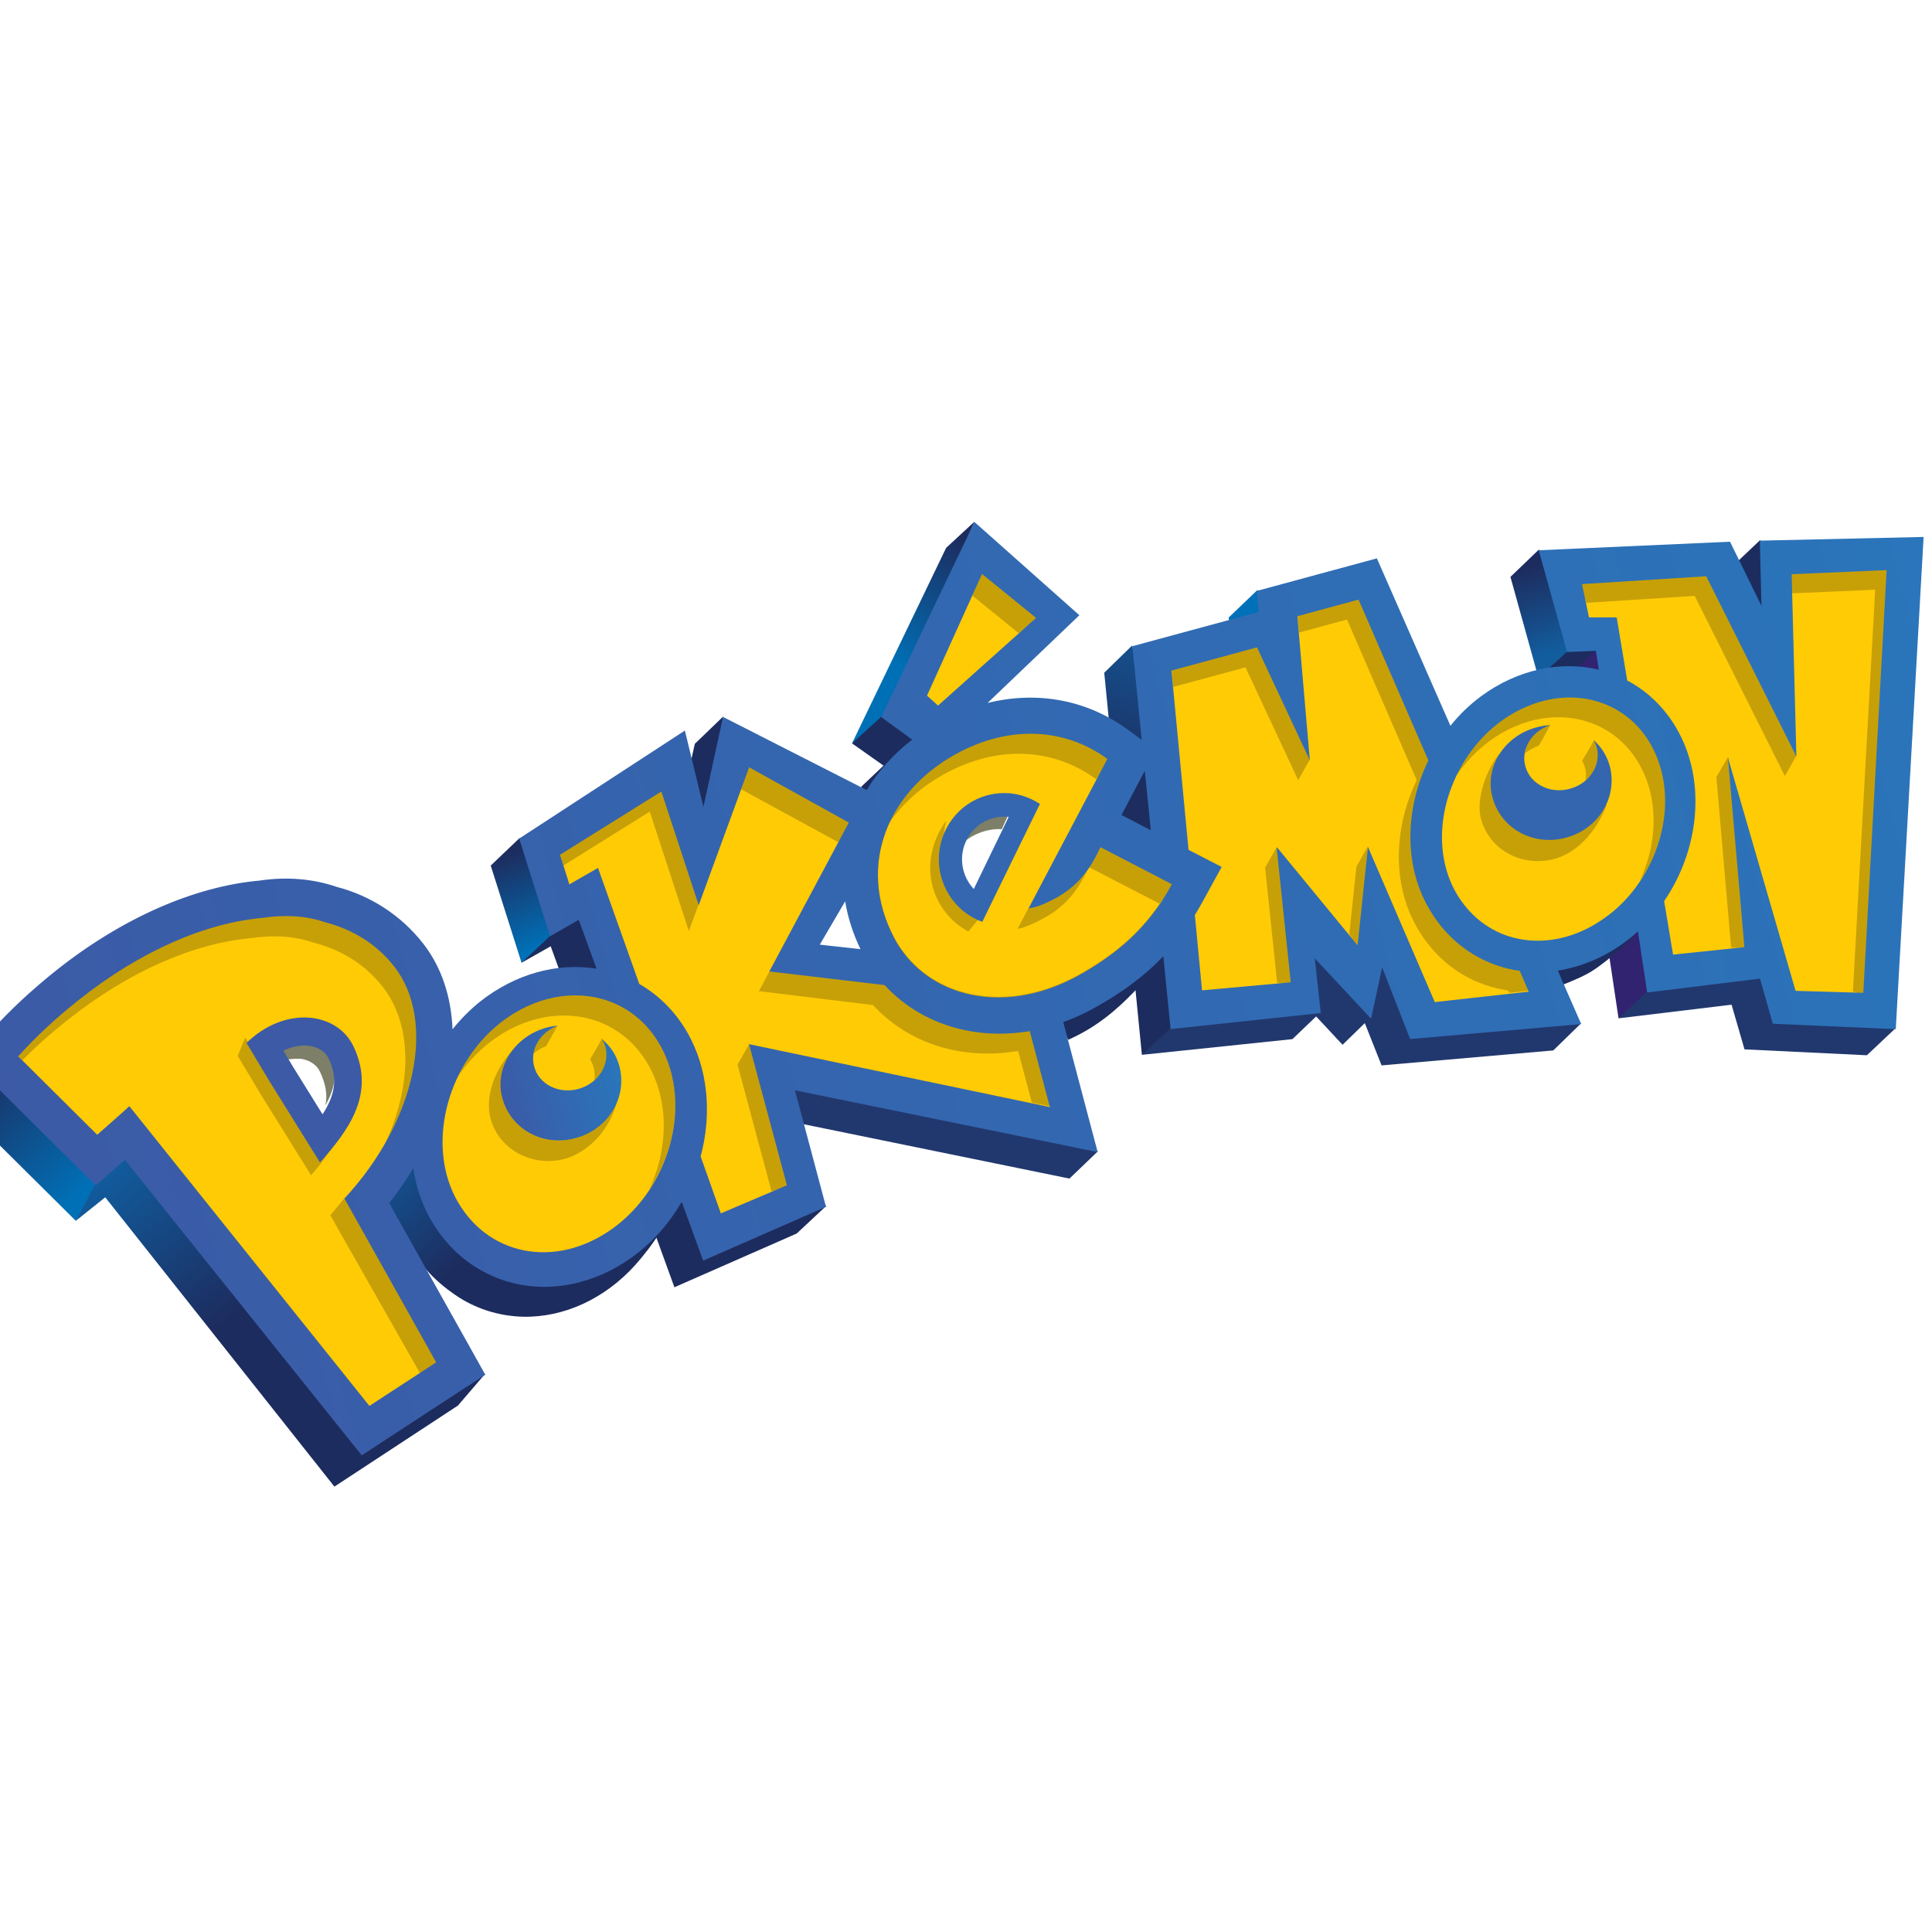 <?xml version="1.0" encoding="utf-8"?>
<svg enable-background="new 0 0 280 103" height="270px" width="270px" y="0px" x="0px" id="Layer_1" version="1.1" viewBox="0 0 270.358 267.333" xmlns="http://www.w3.org/2000/svg">
  <linearGradient gradientTransform="matrix(1.066, 0, -0.007, 1.082, -441.424, -625.272)" y2="714.041" x2="416.734" y1="732.71" x1="426.751" gradientUnits="userSpaceOnUse" id="SVGID_1_">
    <stop id="stop12" style="stop-color:#0070B6" offset="0"/>
    <stop id="stop14" style="stop-color:#1D2C5E" offset="1"/>
  </linearGradient>
  <polygon style="fill: url(#SVGID_1_);" id="polygon16" points="-5.373 148.828 7.312 170.784 12.464 165.832 -1.362 144.722" transform="matrix(0.965, -0.262, 0.262, 0.965, -41.195, 6.436)"/>
  <polygon style="fill: rgb(0, 113, 185);" id="polygon18" points="171.892 84.243 171.377 87.138 177.524 85.131 176.781 81.584" transform="matrix(0.965, -0.262, 0.262, 0.965, -16.006, 48.637)"/>
  <linearGradient gradientTransform="matrix(1.066, 0, -0.007, 1.082, -455.615, -660.289)" y2="680.949" x2="561.642" y1="694.573" x1="548.927" gradientUnits="userSpaceOnUse" id="SVGID_2_">
    <stop id="stop21" style="stop-color:#0070B6" offset="0"/>
    <stop id="stop23" style="stop-color:#1D2C5E" offset="1"/>
  </linearGradient>
  <polygon style="fill: url(#SVGID_2_);" id="polygon25" points="135.344 76.789 115.461 99.743 121.216 98.068 140.158 74.273" transform="matrix(0.965, -0.262, 0.262, 0.965, -18.327, 36.513)"/>
  <polygon style="fill: rgb(29, 44, 94);" id="polygon27" points="243.187 77.105 248.048 74.487 246.586 86.79" transform="matrix(0.965, -0.262, 0.262, 0.965, -12.546, 67.147)"/>
  <polygon style="fill: rgb(29, 44, 94);" id="polygon29" points="214.764 92.133 219.065 93.027 224.579 90.323 219.82 88.518" transform="matrix(0.965, -0.262, 0.262, 0.965, -16.106, 60.705)"/>
  <linearGradient gradientTransform="matrix(1.066, 0, -0.007, 1.082, -447.733, -644.729)" y2="704.548" x2="491.937" y1="717.286" x1="493.453" gradientUnits="userSpaceOnUse" id="SVGID_3_">
    <stop id="stop32" style="stop-color:#0070B6" offset="0"/>
    <stop id="stop34" style="stop-color:#1D2C5E" offset="1"/>
  </linearGradient>
  <polygon style="fill: url(#SVGID_3_);" id="polygon36" points="70.069 118.56 70.668 132.818 76.693 130.356 74.985 115.894" transform="matrix(0.965, -0.262, 0.262, 0.965, -30.009, 23.561)"/>
  <linearGradient gradientTransform="matrix(1.066, 0, -0.007, 1.082, -453.272, -683.515)" y2="703.336" x2="631.742" y1="714.834" x1="632.348" gradientUnits="userSpaceOnUse" id="SVGID_4_">
    <stop id="stop39" style="stop-color:#125D9E" offset="0"/>
    <stop id="stop41" style="stop-color:#1D2C5E" offset="1"/>
  </linearGradient>
  <polygon style="fill: url(#SVGID_4_);" id="polygon43" points="217.691 75.524 212.838 78.173 212.923 92.844 217.807 90.313 219.381 83.212" transform="matrix(0.965, -0.262, 0.262, 0.965, -14.505, 59.542)"/>
  <polygon style="fill: rgb(49, 35, 112);" id="polygon45" points="225.324 92.537 219.695 140.524 228.221 138.822 230.196 89.95" transform="matrix(0.965, -0.262, 0.262, 0.965, -22.33, 62.94)"/>
  <polygon style="fill: rgb(33, 56, 110);" id="polygon47" points="243.129 138.264 243.24 144.772 259.553 150.056 264.435 147.441 248.475 134.839 232.238 133.391 227.39 135.965" transform="matrix(0.965, -0.262, 0.262, 0.965, -28.535, 69.356)"/>
  <polygon style="fill: rgb(33, 56, 110);" id="polygon49" points="180.444 141.493 184.476 139.297 187.006 144.095 190.805 141.986 191.519 148.31 215.258 152.585 220.021 149.935 187.379 129.685 164.109 133.727 159.546 138.096" transform="matrix(0.965, -0.262, 0.262, 0.965, -30.34, 54.635)"/>
  <linearGradient gradientTransform="matrix(1.066, 0, -0.007, 1.082, -446.541, -667.426)" y2="719.489" x2="576.568" y1="698.261" x1="589.911" gradientUnits="userSpaceOnUse" id="SVGID_5_">
    <stop id="stop52" style="stop-color:#125D9E" offset="0"/>
    <stop id="stop54" style="stop-color:#1D2C5E" offset="1"/>
  </linearGradient>
  <polygon style="fill: url(#SVGID_5_);" id="polygon56" points="165.968 89.658 161.194 92.313 152.268 145.304 157.097 142.769 165.533 113.015" transform="matrix(0.965, -0.262, 0.262, 0.965, -25.216, 45.777)"/>
  <polygon style="fill: rgb(29, 44, 94);" id="polygon58" points="123.159 105.473 119.356 107.52 119.667 108.802 128.723 102.99 124.81 98.7 119.716 101.314" transform="matrix(0.965, -0.262, 0.262, 0.965, -22.844, 36.11)"/>
  <polygon style="fill: rgb(33, 56, 110);" id="polygon60" points="147.208 168.272 108.577 148.802 113.466 145.075 152.047 165.631" transform="matrix(0.965, -0.262, 0.262, 0.965, -36.486, 39.601)"/>
  <polygon style="fill: rgb(29, 44, 94);" id="polygon62" points="98.384 102.588 92.44 113.883 98.659 111.977 103.212 99.941" transform="matrix(0.965, -0.262, 0.262, 0.965, -24.587, 29.355)"/>
  <linearGradient gradientTransform="matrix(1.066, 0, -0.007, 1.082, -435.665, -643.164)" y2="750.203" x2="480.919" y1="732.31" x1="471.821" gradientUnits="userSpaceOnUse" id="SVGID_6_">
    <stop id="stop65" style="stop-color:#105FA1" offset="0"/>
    <stop id="stop67" style="stop-color:#1D2C5E" offset="1"/>
  </linearGradient>
  <path style="fill: url(#SVGID_6_);" id="path69" d="M 60.612 157.828 L 55.635 161.278 C 55.635 161.278 56.651 166.884 57.983 170.783 C 59.32 174.698 62.546 177.842 62.546 177.842 C 64.616 179.908 67.161 181.412 70.004 182.255 C 75.475 183.854 81.666 182.811 86.999 179.378 C 88.392 178.486 90.286 177.061 91.451 175.934 C 86.212 179.147 60.612 157.828 60.612 157.828 Z" transform="matrix(0.965, -0.262, 0.262, 0.965, -42.066, 25.211)"/>
  <polygon style="fill: rgb(29, 44, 94);" id="polygon71" points="82.884 127.064 87.088 177.655 105.581 174.882 110.539 172.256 87.915 124.031 83.189 125.643 78.342 128.227" transform="matrix(0.965, -0.262, 0.262, 0.965, -36.212, 30.002)"/>
  <linearGradient gradientTransform="matrix(1.066, 0, -0.007, 1.082, -434.047, -633.876)" y2="750.612" x2="448.022" y1="726.202" x1="437.492" gradientUnits="userSpaceOnUse" id="SVGID_7_">
    <stop id="stop74" style="stop-color:#105FA1" offset="0"/>
    <stop id="stop76" style="stop-color:#1D2C5E" offset="1"/>
  </linearGradient>
  <polygon style="fill: url(#SVGID_7_);" id="polygon78" points="19.527 160.082 39.87 207.559 59.521 201.144 64.33 197.879 23.898 154.688 18.786 157.784 14.69 162.182" transform="matrix(0.965, -0.262, 0.262, 0.965, -46.06, 16.671)"/>
  <path style="fill: rgb(29, 44, 94);" id="path80" d="M 217.669 132.504 L 217.931 134.835 C 219.622 134.643 221.398 134.421 222.92 133.873 C 224.694 133.259 228.551 131.522 230.021 130.242 C 229.47 130.445 220.447 132.813 217.669 132.504" transform="matrix(0.965, -0.262, 0.262, 0.965, -26.9, 63.256)"/>
  <path style="fill: rgb(29, 44, 94);" id="path82" d="M 147.486 138.406 L 148.199 142.159 C 152.171 141.559 155.588 140.07 158.951 138.028 C 161.062 136.759 163.38 134.844 164.111 134.334 C 163.595 134.666 147.486 138.406 147.486 138.406 Z" transform="matrix(0.965, -0.262, 0.262, 0.965, -30.77, 45.633)"/>
  <g transform="matrix(1.029, -0.279, 0.277, 1.046, -23.594, 113.012)" id="g84" style="">
    <path style="fill:#ffcb05" id="path86" d="M 46.389,96.338 44.952,93.145 26.6,52.186 l -0.377,-0.84 -0.834,0.385 -0.557,0.256 -3.267,1.604 C 21.083,52.783 20.283,51.429 19.727,50.49 L 12.34,38.006 10.408,34.747 13.604,32.722 c 3.023,-1.928 6.437,-3.709 10.151,-5.295 7.395,-3.15 14.943,-4.816 21.826,-4.816 2.264,0 4.455,0.183 6.513,0.541 3.431,0.391 6.604,1.517 9.225,3.263 3.906,2.184 6.981,5.572 8.718,9.58 1.426,3.294 1.704,7.152 0.798,11.154 l -0.532,2.351 1.953,-1.416 c 1.316,-0.955 2.746,-1.771 4.25,-2.426 2.6,-1.099 5.29,-1.66 7.985,-1.66 2.551,0 4.963,0.505 7.17,1.498 l 1.423,0.638 -0.143,-1.553 -0.619,-6.711 -0.1,-1.064 -1.036,0.269 -3.109,0.806 -0.545,-11.427 22.774,-7.276 -0.184,8.881 1.715,0.44 4.974,-9.532 14.897,13.212 0.621,0.553 0.606,-0.57 c 2.041,-1.918 4.46,-3.457 7.189,-4.574 l 1.14,-0.466 -0.781,-0.953 -2.686,-3.274 17.103,-19.714 8.957,13.365 -13.711,7.37 -3.045,1.638 3.457,0.073 c 6.5,0.137 12.256,2.887 16.205,7.742 l 1.428,1.761 0.92,1.131 -1.528,1.622 -1.019,1.082 -3.426,3.654 -0.637,0.679 0.689,0.622 3.211,2.891 1.242,1.117 0.266,-1.648 1.232,-7.627 0.315,-1.958 0.01,0.011 0.324,-2 1.839,-11.26 16.418,0 0.77,0 0.13,-0.759 0.321,-1.928 14.785,0 3.582,22.621 0.233,1.465 1.2,-0.871 c 1.451,-1.054 3.054,-1.921 4.766,-2.576 2.279,-0.86 4.625,-1.299 6.967,-1.299 2.788,0 5.495,0.644 7.836,1.861 0.062,0.045 0.15,0.103 0.27,0.151 l 1.111,0.446 0.131,-1.192 0.268,-2.465 0.088,-0.808 -0.795,-0.177 -2.998,-0.67 -0.146,-11.792 22.857,5.031 1.717,8.485 1.775,0.035 1.771,-7.302 19.06,4.635 -19.478,58.703 -13.938,-4.377 -0.099,-5.407 -0.014,-0.775 -0.769,-0.108 -13.908,-1.963 0.787,-7.069 0.187,-1.682 -1.505,0.771 c -0.713,0.363 -1.403,0.668 -2.055,0.908 -2.274,0.86 -4.603,1.295 -6.922,1.295 -0.671,0 -1.345,-0.037 -2.001,-0.111 l -1.188,-0.133 0.186,1.18 0.979,6.217 -20.291,-3.579 -1.063,-9.226 -0.342,-2.957 -1.367,2.643 -2.336,4.505 -4.301,-7.94 -1.293,-2.385 -0.408,2.68 -0.937,6.146 -17.784,-2.799 1.379,-8.435 0.315,-1.934 -1.681,1.005 c -2.911,1.745 -6.254,3.058 -10.217,4.015 -1.385,0.338 -2.832,0.572 -4.305,0.694 l -0.834,0.07 0,0.837 0,15.918 -35.023,-17.309 -1.316,-0.649 0.001,1.467 0.024,14.804 -15.659,2.307 -0.658,-7.109 -0.178,-1.902 -1.365,1.338 c -2.069,2.025 -4.4,3.595 -6.927,4.667 -2.585,1.099 -5.252,1.655 -7.925,1.655 -2.669,0 -5.177,-0.558 -7.455,-1.649 -4.22,-2.03 -7.264,-5.713 -8.57,-10.36 C 62.87,68.121 62.701,65.816 62.99,63.45 l 0.309,-2.52 -1.838,1.75 c -1.296,1.23 -2.692,2.405 -4.152,3.484 l -0.495,0.365 0.156,0.595 5.275,20.248 0.932,3.593 -3.532,1.123 -9.932,3.18 -3.324,1.07 0,0 z m 4.458,-54.356 c -0.512,0 -1.041,0.047 -1.574,0.143 l -0.676,0.13 -0.998,0.192 0.301,0.972 0.196,0.632 2.84,9.293 0.284,0.893 0.422,1.34 1.05,-0.934 0.697,-0.621 c 2.753,-2.474 3.718,-4.986 3.137,-8.154 -0.366,-1.901 -1.838,-2.848 -2.684,-3.244 -0.884,-0.426 -1.896,-0.642 -2.995,-0.642 l 0,0 z m 76.135,0.305 -1.775,1.728 -4.675,4.543 -1.018,0.989 1.325,0.512 5.014,1.935 1.54,0.593 -0.318,-1.618 c -0.414,-2.09 -0.522,-4.182 -0.328,-6.217 l 0.235,-2.465 0,0 z m 20.416,-5.167 c -1.939,0 -3.815,0.834 -5.148,2.286 -2.022,2.208 -2.415,5.465 -0.977,8.103 l 0.381,0.715 0.613,1.143 0.863,-0.966 0.555,-0.615 6.858,-7.83 0.539,-0.62 0.865,-0.994 -1.234,-0.457 -0.769,-0.284 c -0.807,-0.316 -1.671,-0.481 -2.546,-0.481 l 0,0 z"/>
  </g>
  <path style="fill: rgb(125, 127, 104);" id="path88" d="M 152.416 119.866 C 152.346 119.93 152.281 120.01 152.224 120.093 C 152.299 120.024 152.37 119.965 152.447 119.902 L 152.416 119.866 Z" transform="matrix(0.965, -0.262, 0.262, 0.965, -26.107, 44.088)"/>
  <polygon style="fill: rgb(125, 127, 104);" id="polygon90" points="157.128 112.271 160.806 108.319 159.548 109.665 159.584 109.494 158.474 110.677 154.798 114.617 158.198 117.735 158.842 113.851 160.535 115.396" transform="matrix(0.965, -0.262, 0.262, 0.965, -24.095, 45.277)"/>
  <polygon style="fill: rgb(125, 127, 104);" id="polygon92" points="156.613 111.884 160.019 115.011 161.383 106.762 160.29 107.931" transform="matrix(0.965, -0.262, 0.262, 0.965, -23.493, 45.515)"/>
  <path style="fill: rgb(125, 127, 104);" id="path94" d="M 114.727 130.611 L 114.782 130.636 L 114.727 130.611 Z" transform="matrix(0.965, -0.262, 0.262, 0.965, -30.207, 34.616)"/>
  <path style="fill: rgb(199, 160, 8);" id="path96" d="M 133.128 128.932 C 133.42 129.231 133.151 129.017 133.477 129.244 L 135.72 127.647 C 135.391 127.41 135.063 127.153 134.764 126.867 C 131.541 123.872 132.426 117.135 134.552 113.446 C 128.988 117.976 129.232 124.948 133.128 128.932" transform="matrix(0.965, -0.262, 0.262, 0.965, -27.139, 39.071)"/>
  <path style="fill: rgb(199, 160, 8);" id="path98" d="M 161.297 130.577 C 157.588 133.672 153.368 135.691 147.803 137.053 C 146.587 137.335 145.395 137.541 144.231 137.644 C 135.406 138.525 128.031 134.416 125.265 127.753 C 124.919 126.946 124.654 126.13 124.458 125.259 C 123.192 119.648 124.334 114.633 127.092 110.703 C 127.366 110.322 127.652 109.958 127.954 109.588 C 127.812 109.709 127.668 109.811 127.553 109.926 C 126.496 110.874 125.559 111.913 124.762 113.049 C 122.002 116.979 120.859 121.997 122.136 127.598 C 122.331 128.47 122.592 129.3 122.929 130.088 C 125.696 136.765 133.072 140.871 141.89 139.996 C 143.065 139.884 144.252 139.685 145.47 139.389 C 151.041 138.028 155.258 136.017 158.966 132.921 C 159.872 132.17 160.747 131.35 161.596 130.453 L 161.518 130.378 C 161.435 130.451 161.369 130.516 161.297 130.577" transform="matrix(0.965, -0.262, 0.262, 0.965, -27.757, 41.448)"/>
  <polygon style="fill: rgb(199, 160, 8);" id="polygon100" points="95.721 124.062 105.663 110.018 105.265 109.643 95.673 123.187" transform="matrix(0.965, -0.262, 0.262, 0.965, -27.091, 30.446)"/>
  <polygon style="fill: rgb(199, 160, 8);" id="polygon102" points="161.73 107.028 160.365 115.275 158.673 113.73 158.029 117.614 154.629 114.494 158.304 110.555 159.416 109.372 159.379 109.542 160.638 108.198" transform="matrix(0.965, -0.262, 0.262, 0.965, -23.897, 45.351)"/>
  <polygon style="fill: rgb(199, 160, 8);" id="polygon104" points="141.297 87.458 144.756 85.957 138.5 77.748 136.414 80.676" transform="matrix(0.965, -0.262, 0.262, 0.965, -16.727, 39.705)"/>
  <path style="fill: rgb(199, 160, 8);" id="path106" d="M 58.488 138.526 C 42.684 118.847 13.916 129.424 3.542 138.628 L 3.942 139.336 C 6.323 137.956 8.83 136.707 11.467 135.588 C 21.741 131.149 31.519 129.847 39.341 131.238 C 42.108 131.56 45.036 132.394 47.577 134.126 C 51.097 136.132 53.757 138.986 55.299 142.643 C 58.035 149.123 55.535 157.736 48.947 164.948 C 57.202 157.312 62.862 150.005 58.488 138.526 Z" transform="matrix(0.965, -0.262, 0.262, 0.965, -37.176, 13.425)"/>
  <path style="fill: rgb(199, 160, 8);" id="path108" d="M 94.223 149.046 C 94.149 148.689 94.078 148.326 93.964 147.976 C 93.088 144.705 91.179 142.092 88.662 140.355 C 84.592 137.539 78.888 136.96 73.184 139.396 C 70.185 140.708 67.569 142.728 65.496 145.139 C 67.086 143.759 68.901 142.609 70.86 141.753 C 76.55 139.309 82.255 139.887 86.339 142.7 C 88.856 144.441 90.75 147.051 91.645 150.318 C 91.744 150.669 91.821 151.036 91.898 151.405 C 92.133 152.649 92.238 153.907 92.183 155.195 C 92.041 158.961 90.64 162.753 88.331 165.991 C 87.958 166.503 87.567 166.982 87.162 167.456 C 88.473 166.314 89.644 165.052 90.647 163.639 C 92.965 160.421 94.362 156.621 94.508 152.833 C 94.568 151.568 94.473 150.291 94.223 149.046" transform="matrix(0.965, -0.262, 0.262, 0.965, -37.191, 26.286)"/>
  <path style="fill: rgb(199, 160, 8);" id="path110" d="M 76.167 144.895 C 76.144 144.932 78.493 142.552 78.466 142.552 C 75.547 142.439 74.296 145.231 74.194 145.448 C 74.795 145.156 75.456 144.964 76.167 144.895" transform="matrix(0.965, -0.262, 0.262, 0.965, -35.051, 25.019)"/>
  <path style="fill: rgb(199, 160, 8);" id="path112" d="M 82.616 146.438 C 82.731 146.84 82.79 147.239 82.787 147.675 C 82.783 148.292 82.644 148.883 82.395 149.43 C 82.863 149.181 86.249 147.52 84.962 144.003 C 85.032 144.112 82.532 146.428 82.616 146.438" transform="matrix(0.965, -0.262, 0.262, 0.965, -35.501, 27.077)"/>
  <path style="fill: rgb(199, 160, 8);" id="path114" d="M 70.622 150.369 C 70.631 148.922 73.095 145.411 73.863 144.239 C 69.991 146.728 68.309 150.085 68.292 152.729 C 68.264 157.26 72.165 160.903 76.859 160.903 C 79.08 160.903 83.152 159.713 85.838 155.348 C 84.441 156.278 80.883 158.503 79.025 158.503 C 74.332 158.502 70.593 154.925 70.622 150.369" transform="matrix(0.965, -0.262, 0.262, 0.965, -37.271, 25.511)"/>
  <polygon style="fill: rgb(199, 160, 8);" id="polygon116" points="105.265 146.843 105.212 165.181 108.081 165.347 107.646 144.443" transform="matrix(0.965, -0.262, 0.262, 0.965, -36.847, 33.34)"/>
  <polygon style="fill: rgb(199, 160, 8);" id="polygon118" points="79.304 115.685 79.353 117.313 92.978 113.207 93.875 130.771 96.165 127.546 95.792 109.921" transform="matrix(0.965, -0.262, 0.262, 0.965, -28.458, 27.181)"/>
  <polygon style="fill: rgb(199, 160, 8);" id="polygon120" points="118.65 115.403 105.95 103.513 104.401 106.954 115.575 117.665" transform="matrix(0.965, -0.262, 0.262, 0.965, -25.072, 33.071)"/>
  <path style="fill: rgb(199, 160, 8);" id="path122" d="M 125.864 134.781 L 110.898 129.75 L 108.698 132.091 L 123.601 138.156 C 125.273 141.393 127.826 144.167 131.046 146.197 C 134.165 148.138 137.735 149.3 141.519 149.669 L 141.473 157.153 L 143.782 158.326 L 144.584 147.082 L 125.864 134.781 Z" transform="matrix(0.965, -0.262, 0.262, 0.965, -33.305, 38.198)"/>
  <path style="fill: rgb(199, 160, 8);" id="path124" d="M 145.514 126.549 C 149.204 125.648 151.34 123.7 153.182 121.554 C 151.804 122.697 144.914 124.217 143.754 124.615 L 141.473 127.061 C 142.508 127.155 144.242 126.872 145.514 126.549" transform="matrix(0.965, -0.262, 0.262, 0.965, -27.418, 42.928)"/>
  <path style="fill: rgb(199, 160, 8);" id="path126" d="M 133.995 102.17 C 127.197 103.071 123.622 108.855 123.031 109.557 C 125.554 107.41 128.707 105.814 132.253 104.964 C 140.671 102.903 148.063 105.502 152.608 111.244 L 155.458 108.811 C 150.957 103.167 142.411 100.115 133.995 102.17" transform="matrix(0.965, -0.262, 0.262, 0.965, -23.003, 40.185)"/>
  <path style="fill: rgb(199, 160, 8);" id="path128" d="M 160.991 125.823 C 161.815 125.124 163.274 124.419 164.054 123.596 L 155.011 115.354 C 154.31 116.199 153.669 117.591 152.815 118.323 L 160.991 125.823 Z" transform="matrix(0.965, -0.262, 0.262, 0.965, -26.053, 45.707)"/>
  <path style="fill: rgb(199, 160, 8);" id="path130" d="M 206.205 137.333 C 196.713 129.379 197.391 112.326 202.108 106.913 L 198.072 80.185 L 188.871 81.388 L 188.446 83.742 L 195.403 83.742 L 198.935 107.995 C 194.214 113.423 191.902 120.695 193.429 127.352 C 194.609 132.497 197.698 136.662 202.168 139.07 C 202.616 139.32 203.082 139.54 203.558 139.746 L 203.615 140.103 L 206.348 140.539 C 206.348 140.538 206.652 137.565 206.205 137.333 Z" transform="matrix(0.965, -0.262, 0.262, 0.965, -22.013, 55.568)"/>
  <polygon style="fill: rgb(199, 160, 8);" id="polygon132" points="166.126 89.97 165.714 92.326 176.201 92.326 179.182 109.501 181.524 107.118 179.191 88.986" transform="matrix(0.965, -0.262, 0.262, 0.965, -19.933, 48.939)"/>
  <polygon style="fill: rgb(199, 160, 8);" id="polygon134" points="190.997 119.786 187.556 128.656 188.379 130.963 193.307 117.455" transform="matrix(0.965, -0.262, 0.262, 0.965, -25.885, 54.214)"/>
  <polygon style="fill: rgb(199, 160, 8);" id="polygon136" points="181.299 117.334 178.952 119.695 176.353 135.717 178.739 136.645" transform="matrix(0.965, -0.262, 0.262, 0.965, -27.018, 51.271)"/>
  <path style="fill: rgb(199, 160, 8);" id="path138" d="M 225.359 100.962 C 226.724 101.955 227.888 103.214 228.759 104.711 C 229.447 105.858 229.965 107.142 230.292 108.553 C 231.405 113.368 230.004 118.577 226.96 122.757 C 226.652 123.18 226.315 123.589 225.993 123.992 C 227.228 122.922 242.192 111.779 227.731 97.143 C 211.757 91.792 205.632 102.384 205.06 103.056 C 206.762 101.597 208.72 100.392 210.84 99.573 C 216.27 97.491 221.594 98.212 225.359 100.962" transform="matrix(0.965, -0.262, 0.262, 0.965, -21.099, 61.331)"/>
  <path style="fill: rgb(199, 160, 8);" id="path140" d="M 215.067 102.877 C 215.113 102.98 217.38 100.495 217.428 100.495 C 214.577 100.614 213.202 102.009 213.338 102.653 C 213.165 102.902 213.025 103.149 212.914 103.424 C 213.526 103.117 214.65 102.88 215.067 102.877" transform="matrix(0.965, -0.262, 0.262, 0.965, -19.193, 59.917)"/>
  <path style="fill: rgb(199, 160, 8);" id="path142" d="M 221.419 104.66 C 221.518 105.047 221.565 105.451 221.554 105.887 C 221.525 106.445 221.38 106.957 221.168 107.434 C 221.601 107.235 225.061 106.149 223.766 102.298 C 223.799 102.405 221.382 104.662 221.419 104.66" transform="matrix(0.965, -0.262, 0.262, 0.965, -19.695, 61.967)"/>
  <path style="fill: rgb(199, 160, 8);" id="path144" d="M 215.095 118.906 C 218.317 119.045 221.891 117.039 224.469 113.49 C 217.905 114.853 211.081 103.782 211.78 102.697 C 209.291 104.519 207.075 108.031 206.959 110.487 C 206.761 115.038 210.392 118.716 215.095 118.906" transform="matrix(0.965, -0.262, 0.262, 0.965, -21.491, 60.367)"/>
  <polygon style="fill: rgb(199, 160, 8);" id="polygon146" points="251.308 135.577 252.838 136.62 271.953 79.532 257.936 76.242 257.74 79.587 269.048 82.134" transform="matrix(0.965, -0.262, 0.262, 0.965, -18.743, 72.241)"/>
  <polygon style="fill: rgb(199, 160, 8);" id="polygon148" points="225.089 76.23 225.193 79.418 240.098 82.458 245.67 110.095 248.01 107.718 242.712 79.797" transform="matrix(0.965, -0.262, 0.262, 0.965, -16.143, 65.209)"/>
  <polygon style="fill: rgb(199, 160, 8);" id="polygon150" points="243.113 107.123 238.855 130.693 241.217 131.47 245.463 104.803" transform="matrix(0.965, -0.262, 0.262, 0.965, -22.488, 67.55)"/>
  <polygon style="fill: rgb(199, 160, 8);" id="polygon152" points="58.418 190.795 51.599 165.127 49.032 166.94 55.348 191.53" transform="matrix(0.965, -0.262, 0.262, 0.965, -44.832, 20.297)"/>
  <path style="fill: rgb(199, 160, 8);" id="path154" d="M 49.665 154.259 C 48.042 155.992 44.451 159.359 42.411 160.686 L 41.201 156.666 L 38.552 147.849 L 36.871 141.88 L 35.178 144.064 L 36.854 150.041 L 39.503 158.851 L 40.707 162.885 C 43.503 161.066 47.575 157.65 49.665 154.259" transform="matrix(0.965, -0.262, 0.262, 0.965, -38.431, 16.431)"/>
  <path style="fill: rgb(125, 127, 104);" id="path156" d="M 141.988 112.766 C 139.793 111.907 136.668 112.165 134.972 114.036 C 134.579 114.47 133.81 115.575 133.566 116.069 C 135.205 114.754 138.111 114.471 140.011 115.166 L 141.988 112.766 Z" transform="matrix(0.965, -0.262, 0.262, 0.965, -25.097, 40.072)"/>
  <path style="fill: rgb(125, 127, 104);" id="path158" d="M 46.718 146.634 C 46.479 145.314 45.21 144.265 44.587 143.976 C 43.472 143.428 41.542 143.343 40.127 143.603 C 40.376 144.492 40.66 145.534 40.781 145.961 C 41.353 146.043 42.293 146.216 42.785 146.444 C 43.403 146.747 44.482 147.46 44.725 148.788 C 45.052 150.562 44.952 152.219 44.216 153.564 C 46.226 151.575 47.208 149.415 46.718 146.634" transform="matrix(0.965, -0.262, 0.262, 0.965, -37.38, 16.574)"/>
  <g transform="matrix(1.029, -0.279, 0.277, 1.046, -23.594, 113.012)" id="g160" style="">
    <g id="g162">
      <path style="fill:#3c5aa6" id="path164" d="M 58.588,46.145 C 57.689,41.321 51.381,38.662 45.127,42.073 l 1.612,5.521 2.536,8.159 1.157,3.716 c 4.692,-3.017 9.408,-6.642 8.156,-13.324 z m -6.212,7.418 c -0.683,-2.229 -2.181,-7.042 -2.181,-7.042 0.007,0.022 -0.295,-1.03 -0.653,-2.234 1.326,-0.237 2.6,-0.141 3.648,0.363 0.586,0.279 1.616,0.93 1.841,2.164 0.518,2.774 -0.417,4.754 -2.655,6.749 z"/>
    </g>
  </g>
  <g transform="matrix(1.029, -0.279, 0.277, 1.046, -23.594, 113.012)" id="g166" style="">
    <g id="g168">
      <path style="fill:#3567b0" id="path170" d="m 153.223,38.491 c -3.496,-3.207 -8.93,-2.958 -12.119,0.535 -3.208,3.487 -2.956,8.924 0.545,12.118 0.285,0.275 0.593,0.5 0.903,0.721 l 11.277,-12.771 c -0.199,-0.208 -0.399,-0.415 -0.606,-0.603 z m -10.648,8.983 c -1.103,-2.025 -0.88,-4.596 0.769,-6.398 1.586,-1.728 4.016,-2.22 6.088,-1.421 l -6.857,7.819 z"/>
    </g>
  </g>
  <polygon style="fill: rgb(30, 45, 95);" id="polygon172" points="161.593 105.454 154.892 111.961 161.183 117.724" transform="matrix(0.965, -0.262, 0.262, 0.965, -23.703, 45.342)"/>
  <path style="fill: rgb(52, 102, 175);" id="path174" d="M 224.384 103.853 C 224.482 104.262 224.532 104.668 224.517 105.1 C 224.389 107.68 221.985 109.673 219.134 109.537 C 216.285 109.438 214.061 107.244 214.189 104.67 C 214.301 102.257 216.433 100.347 219.05 100.226 C 218.555 100.111 218.035 100.052 217.495 100.032 C 212.725 99.824 208.805 103.25 208.613 107.515 C 208.402 112.078 211.984 115.798 216.677 116.003 C 221.453 116.197 225.371 112.76 225.59 108.219 C 225.654 106.646 225.205 105.135 224.384 103.853" transform="matrix(0.965, -0.262, 0.262, 0.965, -20.713, 60.633)"/>
  <linearGradient gradientTransform="matrix(1.066, 0, 0.007, -1.082, -605.506, -912.854)" y2="-982.769" x2="655.635" y1="-982.769" x1="639.706" gradientUnits="userSpaceOnUse" id="SVGID_8_">
    <stop id="stop177" style="stop-color:#3C5AA6" offset="0"/>
    <stop id="stop179" style="stop-color:#2B73B9" offset="0.933"/>
    <stop id="stop181" style="stop-color:#2A75BB" offset="1"/>
  </linearGradient>
  <path style="fill: url(#SVGID_8_);" id="path183" d="M 85.811 146.829 C 85.795 149.422 83.458 151.497 80.613 151.497 C 77.759 151.497 75.457 149.421 75.473 146.829 C 75.489 144.415 77.537 142.424 80.15 142.193 C 79.65 142.101 79.13 142.048 78.593 142.048 C 73.823 142.048 70.038 145.635 70.012 149.907 C 69.984 154.466 73.724 158.041 78.415 158.041 C 83.188 158.041 86.97 154.464 86.998 149.907 C 87.008 148.329 86.503 146.842 85.627 145.619 C 85.744 145.986 85.813 146.396 85.811 146.829" transform="matrix(0.965, -0.262, 0.262, 0.965, -36.559, 25.8)"/>
  <g transform="matrix(1.029, -0.279, 0.277, 1.046, -23.594, 113.012)" id="g185" style="">
    <g id="g187">
      <linearGradient gradientTransform="matrix(1,0,0,-1,-564,-925)" y2="-974.57" x2="838.921" y1="-974.57" x1="573.178" gradientUnits="userSpaceOnUse" id="SVGID_9_">
        <stop id="stop190" style="stop-color:#3C5AA6" offset="0"/>
        <stop id="stop192" style="stop-color:#2B73B9" offset="0.933"/>
        <stop id="stop194" style="stop-color:#2A75BB" offset="1"/>
      </linearGradient>
      <path style="fill:url(#SVGID_9_)" id="path196" d="m 254.02,30.598 -1.986,8.185 -1.834,-9.063 -24.559,-5.406 0.172,13.656 3.701,0.83 -0.267,2.463 c -0.048,-0.019 -0.078,-0.048 -0.104,-0.069 -4.588,-2.421 -10.276,-2.669 -15.629,-0.647 -1.796,0.687 -3.463,1.59 -4.975,2.688 l -3.705,-23.388 -16.333,0 -0.45,2.689 -17.191,0 -1.963,12.023 -1.426,-1.761 c -4.166,-5.118 -10.205,-7.937 -16.895,-8.077 l 14.596,-7.845 -10.178,-15.189 -18.389,21.189 3.174,3.87 c -2.875,1.175 -5.387,2.795 -7.468,4.752 l -15.767,-13.989 -5.513,10.566 0.212,-10.154 -24.651,7.875 0.632,13.244 4.194,-1.088 0.62,6.712 c -4.792,-2.152 -10.552,-2.099 -15.894,0.158 -1.583,0.69 -3.059,1.538 -4.419,2.524 0.924,-4.089 0.705,-8.12 -0.853,-11.715 -1.84,-4.248 -5.078,-7.759 -9.048,-9.974 -2.783,-1.854 -6.1,-3.009 -9.571,-3.402 -8.53,-1.491 -18.773,0.04 -28.854,4.335 -3.706,1.581 -7.163,3.375 -10.281,5.361 l -3.941,2.499 2.38,4.019 7.386,12.483 c 0,0 2.26,3.825 2.275,3.823 l 3.994,-1.963 0.557,-0.256 18.353,40.961 1.77,3.937 4.098,-1.32 9.93,-3.181 4.352,-1.383 -1.148,-4.43 -5.274,-20.245 c 1.517,-1.123 2.933,-2.314 4.24,-3.561 -0.295,2.419 -0.14,4.868 0.526,7.212 1.379,4.908 4.593,8.785 9.053,10.933 4.817,2.315 10.694,2.321 16.131,0.015 2.727,-1.157 5.152,-2.845 7.207,-4.854 l 0.749,8.063 17.39,-2.561 -0.027,-15.593 36.337,17.959 0,-17.389 c 1.458,-0.122 2.946,-0.352 4.442,-0.719 4.002,-0.967 7.427,-2.293 10.47,-4.116 l -1.526,9.339 19.592,3.083 1.075,-7.05 5.117,9.453 3.128,-6.027 1.143,9.896 22.213,3.916 -1.178,-7.473 c 3.041,0.344 6.246,-0.064 9.342,-1.232 0.733,-0.271 1.457,-0.601 2.15,-0.955 l -0.885,7.951 14.784,2.086 0.11,6.063 15.416,4.839 20.071,-60.495 -20.9,-5.08 z m -86.793,8.99 1.019,-1.083 -1.231,7.627 -3.211,-2.892 3.423,-3.652 z m -13.018,-31.156 5.382,7.311 -15.387,7.628 -1.063,-1.615 11.068,-13.324 z M 52.32,64.809 58.459,88.364 48.523,91.538 28.134,46.004 c -1.109,0.583 -3.157,1.561 -5.038,2.483 L 15.713,36.015 c 2.936,-1.875 6.156,-3.537 9.581,-4.984 9.612,-4.088 18.783,-5.308 26.118,-4.012 2.595,0.292 5.342,1.057 7.748,2.654 3.301,1.859 5.826,4.505 7.282,7.875 3.551,8.206 -2.381,20.015 -14.122,27.261 z m 45.681,-4.192 c -0.114,3.507 -1.402,7.021 -3.558,9.994 -2.051,2.875 -4.916,5.248 -8.287,6.699 -8.62,3.652 -17.24,0 -19.543,-8.184 -2.231,-7.913 2.96,-17.333 11.312,-20.931 5.334,-2.252 10.686,-1.718 14.52,0.887 2.368,1.606 4.174,4.021 5.017,7.047 0.106,0.321 0.176,0.658 0.247,0.988 0.241,1.153 0.338,2.335 0.292,3.5 z m 46.901,16.653 -36.055,-18.033 0.064,18.894 -9.327,1.272 -0.65,-7.788 c 2.88,-4.938 3.933,-10.757 2.43,-16.093 -0.825,-2.933 -2.349,-5.479 -4.42,-7.519 l -1.338,-15.879 -4.188,1.086 -0.185,-4.015 14.978,-4.46 0.918,15.448 11.034,-15.503 10.787,10.273 -15.085,15.892 14.172,5.606 c 1.583,3 3.998,5.549 7.028,7.427 2.929,1.808 6.285,2.877 9.835,3.228 l 0.002,10.164 0,0 z m -18.721,-26.126 -5.015,-1.935 4.675,-4.544 c -0.2,2.086 -0.097,4.267 0.34,6.479 z m 39.237,4.724 c -3.46,2.862 -7.404,4.728 -12.615,5.987 -1.139,0.261 -2.255,0.451 -3.347,0.547 -8.271,0.813 -15.21,-2.985 -17.843,-9.145 -0.328,-0.746 -0.581,-1.501 -0.772,-2.307 -1.218,-5.188 -0.178,-9.825 2.385,-13.458 0.738,-1.06 1.614,-2.026 2.598,-2.896 2.414,-2.154 5.496,-3.72 9,-4.562 7.879,-1.9 14.818,0.505 19.072,5.725 L 148.882,51.74 c 1.018,0.192 2.637,-0.075 3.832,-0.361 3.576,-0.872 5.577,-2.77 7.34,-4.838 l 6,5.398 1.818,1.642 c -0.788,0.815 -1.616,1.584 -2.454,2.287 z m 31.853,21.327 -3.266,-21.635 -4.619,11.935 -6.916,-14.917 -0.078,0 -2.733,17.275 -11.527,-2.006 1.621,-9.64 c 0.435,-0.409 0.863,-0.819 1.284,-1.252 l 3.736,-3.847 -3.631,-3.252 3.858,-22.957 11.63,0 2.911,15.892 3.262,-18.417 8.319,0 3.452,22.438 c -4.393,5.004 -6.527,11.731 -5.059,17.885 1.135,4.771 4.067,8.613 8.27,10.857 0.423,0.213 0.861,0.424 1.313,0.606 l 0.44,2.909 -12.267,-1.874 z m 28.725,-7.049 c -1.271,0.905 -2.67,1.674 -4.174,2.229 -2.969,1.131 -5.922,1.366 -8.553,0.843 -1.834,-0.362 -3.506,-1.077 -4.961,-2.112 -2.314,-1.674 -4.018,-4.146 -4.769,-7.25 -0.876,-3.729 -0.069,-7.711 1.937,-11.199 1,-1.705 2.283,-3.307 3.801,-4.688 1.693,-1.518 3.656,-2.761 5.84,-3.601 5.083,-1.896 10.096,-1.242 13.625,1.295 1.298,0.92 2.375,2.091 3.224,3.452 0.644,1.075 1.144,2.26 1.447,3.554 1.081,4.478 -0.206,9.274 -3.031,13.138 -1.21,1.647 -2.685,3.127 -4.386,4.339 z m 25.955,20.392 -8.524,-2.539 -0.743,-31.426 -4.287,24.243 -9.299,-1.484 0.666,-6.98 c 6.072,-5.131 9.291,-13.225 7.527,-20.56 -0.775,-3.248 -2.445,-6.076 -4.799,-8.226 l 0.785,-8.232 -3.516,-0.936 0.235,-4.395 16.021,3.22 5.387,25.546 5.525,-22.903 12.188,2.693 -17.166,51.979 z"/>
    </g>
  </g>
</svg>